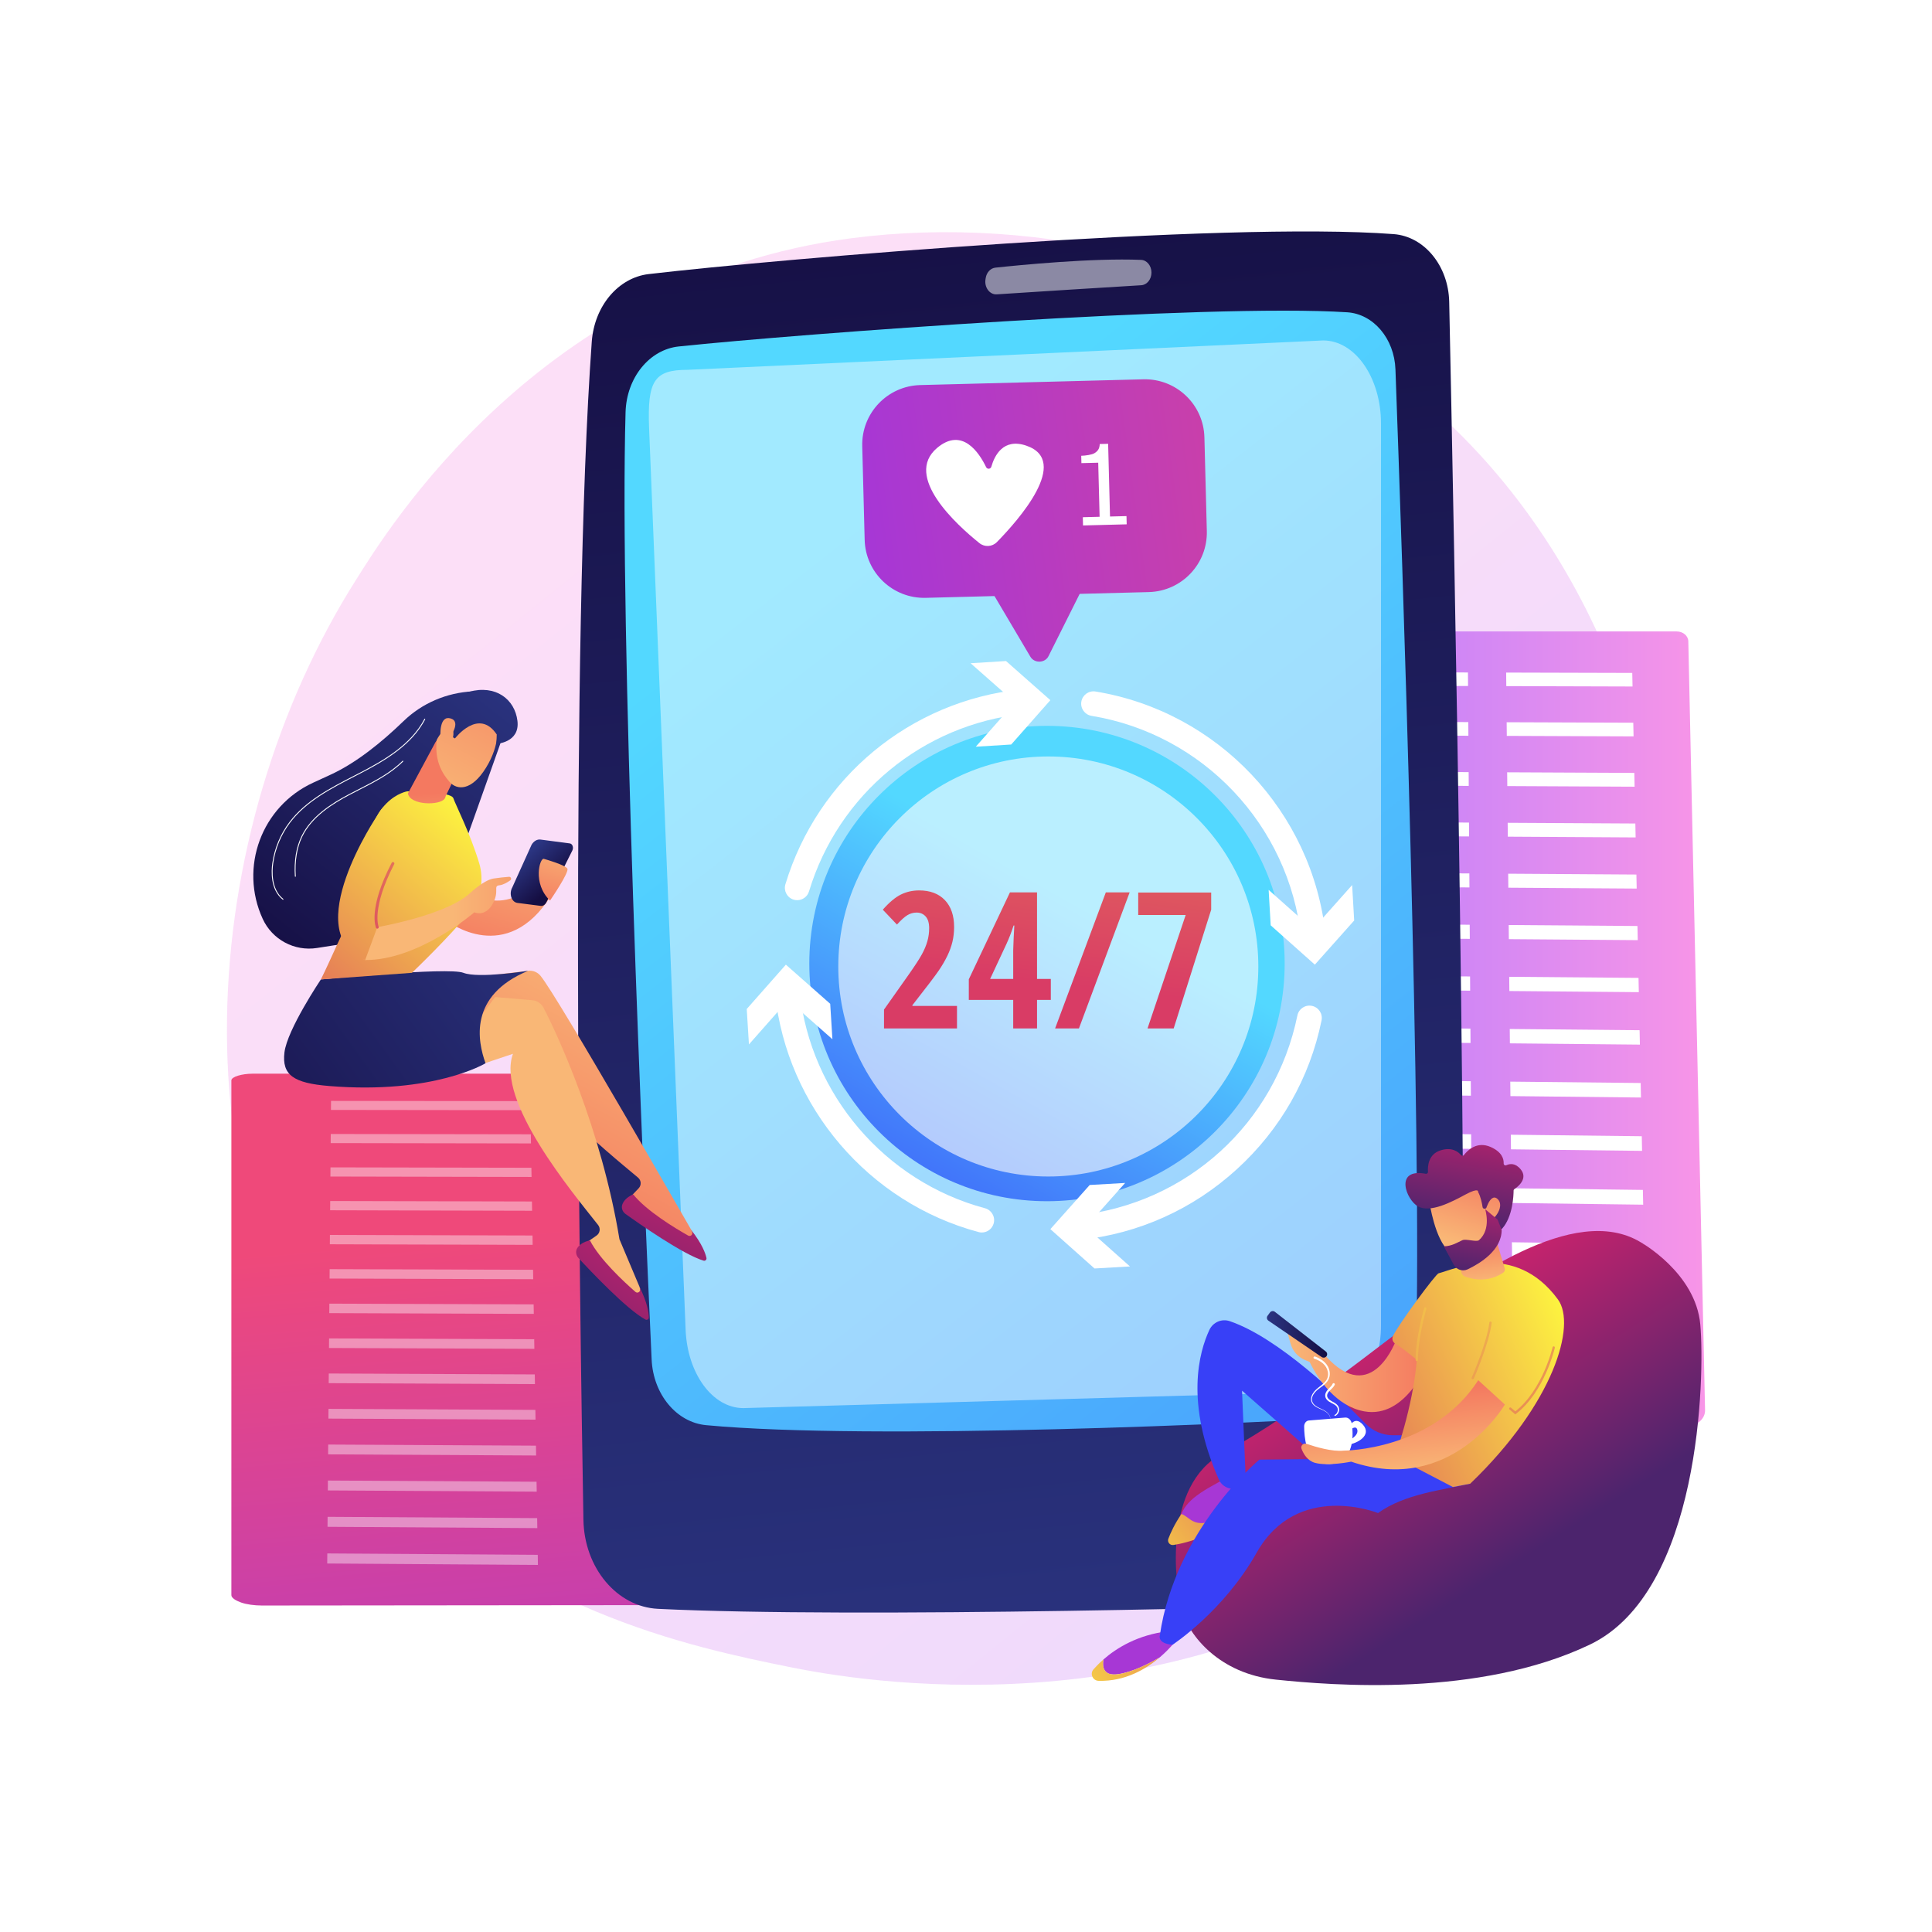 <?xml version="1.0" encoding="utf-8"?>
<!-- Generator: Adobe Illustrator 27.5.0, SVG Export Plug-In . SVG Version: 6.00 Build 0)  -->
<svg version="1.1" xmlns="http://www.w3.org/2000/svg" xmlns:xlink="http://www.w3.org/1999/xlink" x="0px" y="0px"
	 viewBox="0 0 3710 3710" style="enable-background:new 0 0 3710 3710;" xml:space="preserve">
<g id="Background">
	<g>
		<g>
			<rect style="fill:#FFFFFF;" width="3710" height="3710"/>
		</g>
	</g>
</g>
<g id="Illustration">
	<g>
		<linearGradient id="SVGID_1_" gradientUnits="userSpaceOnUse" x1="3573.267" y1="4058.604" x2="1091.178" y2="976.005">
			<stop  offset="0" style="stop-color:#B37CFF"/>
			<stop  offset="1" style="stop-color:#F895E7"/>
		</linearGradient>
		<path style="opacity:0.3;fill:url(#SVGID_1_);" d="M2890.429,2842.938c-57.013,60.02-110.957,98.727-153.578,129.308
			c-500.998,359.472-1093.812,254.688-1219.802,229.098c-186.047-37.787-545.673-110.829-805.675-416.587
			c-393.362-462.586-332.11-1191.377-26.992-1672.462c55.811-87.999,350.621-576.412,949.819-654.738
			c362.629-47.402,785.337,48.202,1091.451,304.665C3368.213,1300.561,3322.47,2388.099,2890.429,2842.938z"/>
		<g>
			
				<linearGradient id="SVGID_00000100377459712733501200000007058799778366888369_" gradientUnits="userSpaceOnUse" x1="2457.908" y1="1976.283" x2="3274.21" y2="1976.283">
				<stop  offset="0" style="stop-color:#B37CFF"/>
				<stop  offset="1" style="stop-color:#F895E7"/>
			</linearGradient>
			<path style="fill:url(#SVGID_00000100377459712733501200000007058799778366888369_);" d="M3242.042,1231.406
				c-0.227-10.442-10.134-18.845-22.277-18.845h-736.482c-12.305,0-25.376,8.662-25.376,19.246v1478.462
				c0,7.9,5.203,15.476,11.707,21.056c6.504,5.578,16.095,8.701,25.28,8.68l744.549-1.748c9.265-0.021,18.324-3.241,24.805-8.937
				c6.481-5.696,10.129-13.41,9.955-21.378L3242.042,1231.406z"/>
			<g>
				<polygon style="fill:#FFFFFF;" points="2819.09,1317.337 2578.17,1316.619 2578.26,1290.691 2818.91,1291.345 				"/>
				<polygon style="fill:#FFFFFF;" points="2819.75,1412.841 2577.839,1411.891 2577.93,1385.749 2819.569,1386.634 				"/>
				<polygon style="fill:#FFFFFF;" points="2820.417,1509.133 2577.507,1507.948 2577.598,1481.59 2820.233,1482.711 				"/>
				<polygon style="fill:#FFFFFF;" points="2821.088,1606.228 2577.171,1604.802 2577.263,1578.225 2820.904,1579.585 				"/>
				<polygon style="fill:#FFFFFF;" points="2821.765,1704.129 2576.833,1702.459 2576.926,1675.662 2821.58,1677.264 				"/>
				<polygon style="fill:#FFFFFF;" points="2823.136,1902.399 2576.147,1900.229 2576.241,1872.981 2822.948,1875.081 				"/>
				<polygon style="fill:#FFFFFF;" points="2825.237,2206.135 2575.098,2203.183 2575.195,2175.237 2825.043,2178.115 				"/>
				<polygon style="fill:#FFFFFF;" points="2822.448,1802.849 2576.491,1800.932 2576.585,1773.91 2822.261,1775.76 				"/>
				<polygon style="fill:#FFFFFF;" points="2823.831,2002.791 2575.8,2000.365 2575.896,1972.887 2823.641,1975.243 				"/>
				<polygon style="fill:#FFFFFF;" points="2824.531,2104.032 2575.45,2101.345 2575.546,2073.635 2824.339,2076.25 				"/>
				<polygon style="fill:#FFFFFF;" points="2825.949,2309.11 2574.741,2305.889 2574.84,2277.704 2825.753,2280.85 				"/>
				<polygon style="fill:#FFFFFF;" points="2826.668,2412.969 2574.383,2409.474 2574.481,2381.047 2826.47,2384.467 				"/>
				<polygon style="fill:#FFFFFF;" points="2827.392,2517.725 2574.021,2513.951 2574.12,2485.28 2827.193,2488.977 				"/>
				<polygon style="fill:#FFFFFF;" points="2828.123,2623.386 2573.656,2619.33 2573.756,2590.41 2827.922,2594.389 				"/>
				<polygon style="fill:#FFFFFF;" points="3134.955,1318.277 2892.523,1317.555 2892.261,1291.545 3134.42,1292.203 				"/>
				<polygon style="fill:#FFFFFF;" points="3136.921,1414.085 2893.487,1413.13 2893.222,1386.905 3136.382,1387.796 				"/>
				<polygon style="fill:#FFFFFF;" points="3138.904,1510.688 2894.458,1509.495 2894.191,1483.052 3138.36,1484.18 				"/>
				<polygon style="fill:#FFFFFF;" points="3140.903,1608.097 2895.437,1606.662 2895.168,1580 3140.354,1581.368 				"/>
				<polygon style="fill:#FFFFFF;" points="3142.919,1706.318 2896.425,1704.638 2896.154,1677.753 3142.366,1679.365 				"/>
				<polygon style="fill:#FFFFFF;" points="3147.003,1905.244 2898.425,1903.061 2898.149,1875.722 3146.44,1877.835 				"/>
				<polygon style="fill:#FFFFFF;" points="3153.258,2210.004 2901.489,2207.034 2901.206,2178.993 3152.681,2181.89 				"/>
				<polygon style="fill:#FFFFFF;" points="3144.953,1805.363 2897.42,1803.434 2897.147,1776.323 3144.395,1778.184 				"/>
				<polygon style="fill:#FFFFFF;" points="3149.07,2005.972 2899.438,2003.53 2899.16,1975.961 3148.503,1978.331 				"/>
				<polygon style="fill:#FFFFFF;" points="3151.155,2107.555 2900.459,2104.851 2900.178,2077.047 3150.583,2079.678 				"/>
				<polygon style="fill:#FFFFFF;" points="3155.379,2313.333 2902.528,2310.092 2902.243,2281.81 3154.796,2284.977 				"/>
				<polygon style="fill:#FFFFFF;" points="3157.518,2417.552 2903.576,2414.034 2903.288,2385.509 3156.931,2388.951 				"/>
				<polygon style="fill:#FFFFFF;" points="3159.676,2522.673 2904.632,2518.875 2904.342,2490.104 3159.083,2493.825 				"/>
				<polygon style="fill:#FFFFFF;" points="3161.852,2628.706 2905.698,2624.623 2905.405,2595.602 3161.254,2599.606 				"/>
			</g>
		</g>
		<g>
			
				<linearGradient id="SVGID_00000046341249423316980700000015013827756108885934_" gradientUnits="userSpaceOnUse" x1="1161.468" y1="3689.918" x2="1050.221" y2="2359.794">
				<stop  offset="0" style="stop-color:#A737D5"/>
				<stop  offset="1" style="stop-color:#EF497A"/>
			</linearGradient>
			<path style="fill:url(#SVGID_00000046341249423316980700000015013827756108885934_);" d="M1691.109,2074.411
				c-0.361-6.982-16.113-12.6-35.42-12.6H484.658c-19.565,0-40.348,5.791-40.348,12.868v988.5c0,5.282,8.273,10.348,18.614,14.078
				c10.342,3.73,25.592,5.818,40.196,5.803l1183.858-1.168c14.731-0.015,29.136-2.167,39.44-5.975
				c10.305-3.808,16.106-8.966,15.829-14.294L1691.109,2074.411z"/>
			<g style="opacity:0.41;">
				<polygon style="fill:#FFFFFF;" points="1018.602,2131.864 635.53,2131.385 635.673,2114.048 1018.316,2114.486 				"/>
				<polygon style="fill:#FFFFFF;" points="1019.652,2195.718 635.005,2195.083 635.15,2177.604 1019.364,2178.196 				"/>
				<polygon style="fill:#FFFFFF;" points="1020.711,2260.099 634.476,2259.306 634.621,2241.684 1020.42,2242.433 				"/>
				<polygon style="fill:#FFFFFF;" points="1021.778,2325.016 633.942,2324.063 634.089,2306.294 1021.486,2307.203 				"/>
				<polygon style="fill:#FFFFFF;" points="1022.855,2390.473 633.404,2389.357 633.552,2371.44 1022.56,2372.511 				"/>
				<polygon style="fill:#FFFFFF;" points="1025.035,2523.036 632.314,2521.586 632.465,2503.368 1024.735,2504.772 				"/>
				<polygon style="fill:#FFFFFF;" points="1028.375,2726.114 630.646,2724.141 630.8,2705.456 1028.068,2707.381 				"/>
				<polygon style="fill:#FFFFFF;" points="1023.941,2456.477 632.862,2455.196 633.011,2437.129 1023.643,2438.365 				"/>
				<polygon style="fill:#FFFFFF;" points="1026.139,2590.159 631.763,2588.537 631.915,2570.165 1025.837,2571.74 				"/>
				<polygon style="fill:#FFFFFF;" points="1027.253,2657.849 631.207,2656.052 631.359,2637.525 1026.947,2639.273 				"/>
				<polygon style="fill:#FFFFFF;" points="1029.508,2794.964 630.08,2792.81 630.235,2773.965 1029.197,2776.069 				"/>
				<polygon style="fill:#FFFFFF;" points="1030.65,2864.404 629.509,2862.067 629.666,2843.061 1030.336,2845.347 				"/>
				<polygon style="fill:#FFFFFF;" points="1031.802,2934.444 628.933,2931.921 629.091,2912.751 1031.486,2915.222 				"/>
				<polygon style="fill:#FFFFFF;" points="1032.964,3005.088 628.353,3002.376 628.512,2983.041 1032.645,2985.701 				"/>
				<polygon style="fill:#FFFFFF;" points="1520.837,2132.493 1135.363,2132.01 1134.945,2114.619 1519.986,2115.06 				"/>
				<polygon style="fill:#FFFFFF;" points="1523.963,2196.55 1136.894,2195.911 1136.474,2178.377 1523.106,2178.973 				"/>
				<polygon style="fill:#FFFFFF;" points="1527.117,2261.139 1138.439,2260.341 1138.015,2242.661 1526.251,2243.415 				"/>
				<polygon style="fill:#FFFFFF;" points="1530.295,2326.266 1139.996,2325.307 1139.568,2307.48 1529.423,2308.396 				"/>
				<polygon style="fill:#FFFFFF;" points="1533.501,2391.936 1141.566,2390.813 1141.136,2372.838 1532.621,2373.917 				"/>
				<polygon style="fill:#FFFFFF;" points="1539.994,2524.939 1144.747,2523.479 1144.308,2505.2 1539.099,2506.614 				"/>
				<polygon style="fill:#FFFFFF;" points="1549.939,2728.702 1149.618,2726.716 1149.169,2707.967 1549.021,2709.905 				"/>
				<polygon style="fill:#FFFFFF;" points="1536.734,2458.159 1143.15,2456.868 1142.716,2438.742 1535.847,2439.987 				"/>
				<polygon style="fill:#FFFFFF;" points="1543.281,2592.286 1146.357,2590.653 1145.915,2572.22 1542.379,2573.805 				"/>
				<polygon style="fill:#FFFFFF;" points="1546.596,2660.204 1147.98,2658.396 1147.535,2639.806 1545.686,2641.566 				"/>
				<polygon style="fill:#FFFFFF;" points="1553.312,2797.788 1151.271,2795.62 1150.817,2776.711 1552.386,2778.829 				"/>
				<polygon style="fill:#FFFFFF;" points="1556.713,2867.468 1152.937,2865.116 1152.478,2846.044 1555.779,2848.345 				"/>
				<polygon style="fill:#FFFFFF;" points="1560.144,2937.752 1154.616,2935.213 1154.155,2915.976 1559.202,2918.464 				"/>
				<polygon style="fill:#FFFFFF;" points="1563.604,3008.646 1156.312,3005.915 1155.846,2986.512 1562.654,2989.189 				"/>
			</g>
		</g>
		<g>
			
				<linearGradient id="SVGID_00000112596463845168585640000013996344935602602138_" gradientUnits="userSpaceOnUse" x1="2117.26" y1="3369.775" x2="1795.884" y2="227.432">
				<stop  offset="0" style="stop-color:#2B3582"/>
				<stop  offset="1" style="stop-color:#150E42"/>
			</linearGradient>
			<path style="fill:url(#SVGID_00000112596463845168585640000013996344935602602138_);" d="M2782.892,579.64
				c8.955,422.557,37.995,1880.112,24.131,2396.625c-1.469,54.72-38.966,98.639-85.74,100.431
				c-231.338,8.855-1079.416,31.303-1457.808,12.731c-78.815-3.868-141.49-78.551-143.125-170.813
				c-7.863-443.528-25.211-1691,16.022-2262.468c4.942-68.47,50.88-122.995,109.325-129.836
				c251.939-29.484,1103.663-101.556,1430.573-76.739C2735.228,454.048,2781.428,510.545,2782.892,579.64z"/>
			
				<linearGradient id="SVGID_00000121978904699007494560000012371615011285400204_" gradientUnits="userSpaceOnUse" x1="-5182.118" y1="1094.423" x2="-8685.04" y2="5575.524" gradientTransform="matrix(-1 0 0 1 -3660.805 0)">
				<stop  offset="0" style="stop-color:#53D8FF"/>
				<stop  offset="1" style="stop-color:#3840F7"/>
			</linearGradient>
			<path style="fill:url(#SVGID_00000121978904699007494560000012371615011285400204_);" d="M2679.668,709.283
				c12.452,341.066,51.729,1475.711,39.263,1895.279c-1.821,61.327-43.138,110.912-95.501,114.497
				c-215.597,14.76-951.16,47.305-1267.387,17.682c-56.942-5.335-101.625-59.208-104.699-125.94
				c-16.023-347.957-62.036-1404.471-50.087-1819.337c1.908-66.183,45.729-120.232,102.109-126.154
				c233.241-24.499,1014.861-82.789,1283.581-65.639C2637.391,602.892,2677.513,650.237,2679.668,709.283z"/>
			<path style="opacity:0.5;fill:#FFFFFF;" d="M2211.159,523.407L2211.159,523.407c0,12.967-8.636,23.66-19.705,24.337
				c-54.641,3.348-208.565,12.819-277.357,17.488c-13.563,0.921-24.209-13.341-21.637-28.948l0.44-2.663
				c1.756-10.649,9.305-18.664,18.536-19.654c46.5-4.985,186.809-18.806,279.773-14.924
				C2202.376,499.511,2211.159,510.336,2211.159,523.407z"/>
			<path style="opacity:0.46;fill:#FFFFFF;" d="M2546.958,2672.349l-1119.582,31.61c-58.776,0-107.355-65.887-110.773-150.238
				l-70.149-1731.158c-3.711-91.59,9.947-112.401,73.766-112.401l1220.732-56.39c61.282,0,110.961,71.418,110.961,159.515v1731.158
				C2651.913,2632.541,2608.24,2672.349,2546.958,2672.349z"/>
		</g>
		<g>
			<g>
				
					<linearGradient id="SVGID_00000123403894853515521510000005665566219433369517_" gradientUnits="userSpaceOnUse" x1="1585.721" y1="1032.574" x2="2997.869" y2="872.708" gradientTransform="matrix(1 -0.026 0.026 1 52.006 -8.159)">
					<stop  offset="0" style="stop-color:#A737D5"/>
					<stop  offset="1" style="stop-color:#EF497A"/>
				</linearGradient>
				<path style="fill:url(#SVGID_00000123403894853515521510000005665566219433369517_);" d="M2312.808,839.753
					c-1.632-63.146-54.144-113.013-117.29-111.381l-428.383,11.07c-63.146,1.632-113.013,54.144-111.381,117.29l4.649,179.917
					c1.632,63.146,54.144,113.013,117.29,111.381l428.383-11.07c63.145-1.632,113.012-54.144,111.381-117.29L2312.808,839.753z"/>
				
					<linearGradient id="SVGID_00000084489373551313075070000008274234578706262171_" gradientUnits="userSpaceOnUse" x1="1612.548" y1="1272.861" x2="3024.897" y2="1112.973" gradientTransform="matrix(1 -0.026 0.026 1 52.006 -8.159)">
					<stop  offset="0" style="stop-color:#A737D5"/>
					<stop  offset="1" style="stop-color:#EF497A"/>
				</linearGradient>
				<path style="fill:url(#SVGID_00000084489373551313075070000008274234578706262171_);" d="M1887.181,1106.524l91.471,154.616
					c3.681,6.249,10.478,9.619,17.724,9.367c7.247-0.257,13.791-3.907,17.025-10.399l79.508-158.9L1887.181,1106.524z"/>
			</g>
			<g>
				<path style="fill:#FFFFFF;" d="M2163.592,1006.86l-83.86,2.167l-0.409-15.815l32.254-0.833l-2.683-103.836l-32.254,0.833
					l-0.366-14.15c4.37-0.113,9.042-0.598,14.018-1.455c4.975-0.857,8.728-2.013,11.259-3.466c3.146-1.817,5.603-4.084,7.373-6.802
					c1.769-2.718,2.734-6.334,2.895-10.85l16.126-0.417l3.608,139.627l31.63-0.817L2163.592,1006.86z"/>
			</g>
			<path style="fill:#FFFFFF;" d="M1893.631,897.012c2.16,4.481,8.672,3.985,10.035-0.799c6.187-21.724,23.061-55.387,66.996-40.478
				c85.985,29.179-15.22,143.319-56.337,185.228c-9.016,9.189-23.475,10.054-33.52,2.001
				c-43.287-34.699-146.391-127.923-81.308-182.806C1847.767,819.453,1880.369,869.507,1893.631,897.012z"/>
		</g>
		<g>
			<g>
				
					<linearGradient id="SVGID_00000128466729848172932770000007289288277723733890_" gradientUnits="userSpaceOnUse" x1="2078.371" y1="1730.145" x2="1629.412" y2="2525.117">
					<stop  offset="0" style="stop-color:#53D8FF"/>
					<stop  offset="1" style="stop-color:#3840F7"/>
				</linearGradient>
				
					<circle style="fill:url(#SVGID_00000128466729848172932770000007289288277723733890_);" cx="2010.537" cy="1850.259" r="456.413"/>
				<circle style="opacity:0.6;fill:#FFFFFF;" cx="2013.054" cy="1855.939" r="403.305"/>
				<g>
					
						<linearGradient id="SVGID_00000003081843518722866860000006524767045174812824_" gradientUnits="userSpaceOnUse" x1="1940.938" y1="437.56" x2="1767.057" y2="1856.058">
						<stop  offset="0" style="stop-color:#FDF53F"/>
						<stop  offset="1" style="stop-color:#D93C65"/>
					</linearGradient>
					<path style="fill:url(#SVGID_00000003081843518722866860000006524767045174812824_);" d="M1837.693,1974.929h-140.134v-36.285
						l46.473-65.777c12.749-18.111,21.507-31.548,26.275-40.306c4.764-8.758,8.28-17.159,10.546-25.203
						c2.261-8.043,3.396-16.355,3.396-24.935c0-10.01-2.234-17.517-6.703-22.521c-4.469-5.005-10.278-7.507-17.427-7.507
						c-6.318,0-12.217,1.671-17.696,5.005c-5.483,3.338-12.155,9.357-20.019,18.053l-27.169-28.599
						c12.512-14.179,24.13-23.889,34.855-29.135c10.724-5.242,22.343-7.865,34.855-7.865c21.092,0,37.563,6.198,49.422,18.589
						c11.855,12.396,17.785,29.613,17.785,51.656c0,10.01-1.073,19.483-3.217,28.42c-2.145,8.937-5.394,17.906-9.741,26.901
						c-4.352,9-9.804,18.352-16.355,28.063c-6.555,9.715-23.478,31.968-50.763,66.76v1.43h85.618V1974.929z"/>
					
						<linearGradient id="SVGID_00000082364671547295051040000015914211409261398684_" gradientUnits="userSpaceOnUse" x1="2115.806" y1="458.998" x2="1941.925" y2="1877.496">
						<stop  offset="0" style="stop-color:#FDF53F"/>
						<stop  offset="1" style="stop-color:#D93C65"/>
					</linearGradient>
					<path style="fill:url(#SVGID_00000082364671547295051040000015914211409261398684_);" d="M2017.865,1920.055h-26.454v54.874
						h-45.758v-54.874h-85.26v-39.502l79.004-166.945h52.014v166.23h26.454V1920.055z M1945.653,1879.838v-55.053l0.894-24.309
						l1.251-23.236h-1.43c-4.174,12.99-8.7,24.729-13.584,35.212l-31.459,67.386H1945.653z"/>
					
						<linearGradient id="SVGID_00000008839657993662256310000016904788218566525841_" gradientUnits="userSpaceOnUse" x1="2265.236" y1="477.315" x2="2091.355" y2="1895.813">
						<stop  offset="0" style="stop-color:#FDF53F"/>
						<stop  offset="1" style="stop-color:#D93C65"/>
					</linearGradient>
					<path style="fill:url(#SVGID_00000008839657993662256310000016904788218566525841_);" d="M2169.26,1713.608l-97.415,261.321
						h-45.758l97.414-261.321H2169.26z"/>
					
						<linearGradient id="SVGID_00000139289531040148384420000009292318955615798975_" gradientUnits="userSpaceOnUse" x1="2407.243" y1="494.721" x2="2233.362" y2="1913.218">
						<stop  offset="0" style="stop-color:#FDF53F"/>
						<stop  offset="1" style="stop-color:#D93C65"/>
					</linearGradient>
					<path style="fill:url(#SVGID_00000139289531040148384420000009292318955615798975_);" d="M2203.578,1974.929l73.284-217.887
						h-91.159v-43.077h140.134v32.889l-72.033,228.075H2203.578z"/>
				</g>
			</g>
			<g>
				<g>
					<path style="fill:#FFFFFF;" d="M1530.868,1728.605c-2.275,0-4.587-0.329-6.877-1.023c-12.518-3.794-19.59-17.016-15.797-29.536
						c62.065-204.824,239.577-351.717,452.233-374.224c13.003-1.387,24.668,8.054,26.045,21.06
						c1.375,13.009-8.051,24.668-21.06,26.045c-193.68,20.498-355.354,154.291-411.885,340.858
						C1550.427,1722.013,1541.032,1728.605,1530.868,1728.605z"/>
					<g>
						<polygon style="fill:#FFFFFF;" points="1873.785,1433.905 1948.988,1348.765 1863.803,1273.61 1931.857,1269.373 
							2016.994,1344.53 1941.838,1429.668 						"/>
					</g>
				</g>
				<g>
					<path style="fill:#FFFFFF;" d="M1885.333,2366.753c-2.028,0-4.089-0.262-6.139-0.809
						c-210.79-56.429-367.836-240.068-390.793-456.961c-1.377-13.008,8.052-24.668,21.06-26.045
						c13.014-1.38,24.668,8.054,26.045,21.06c20.909,197.54,163.947,364.793,355.935,416.187
						c12.636,3.385,20.137,16.368,16.755,29.004C1905.363,2359.771,1895.79,2366.753,1885.333,2366.753z"/>
					<g>
						<polygon style="fill:#FFFFFF;" points="1598.482,1995.627 1513.342,1920.422 1438.187,2005.605 1433.951,1937.551 
							1509.109,1852.415 1594.246,1927.573 						"/>
					</g>
				</g>
				<g>
					<path style="fill:#FFFFFF;" d="M2071.039,2381.142c-11.963,0-22.237-9.033-23.525-21.194
						c-1.377-13.009,8.051-24.668,21.06-26.045c210.453-22.273,380.356-176.542,422.784-383.88
						c2.621-12.813,15.136-21.091,27.952-18.454c12.813,2.621,21.075,15.136,18.454,27.952
						c-22.602,110.449-78.815,209.224-162.561,285.647c-84.271,76.9-188.578,123.872-301.644,135.84
						C2072.714,2381.098,2071.871,2381.142,2071.039,2381.142z"/>
					<g>
						<polygon style="fill:#FFFFFF;" points="2160.621,2271.594 2085.02,2356.383 2169.853,2431.934 2101.78,2435.854 
							2016.994,2360.3 2092.548,2275.514 						"/>
					</g>
				</g>
				<g>
					<path style="fill:#FFFFFF;" d="M2522.006,1822.029c-11.962,0-22.237-9.033-23.524-21.194
						c-22.838-215.811-188.34-391.073-402.465-426.21c-12.908-2.118-21.656-14.299-19.536-27.205
						c2.118-12.906,14.324-21.661,27.205-19.536c235.108,38.576,416.825,231.012,441.902,467.965
						c1.375,13.009-8.054,24.668-21.06,26.046C2523.682,1821.985,2522.839,1822.029,2522.006,1822.029z"/>
					<g>
						<polygon style="fill:#FFFFFF;" points="2436.161,1708.797 2520.956,1784.39 2596.5,1699.551 2600.426,1767.623 
							2524.879,1852.415 2440.087,1776.87 						"/>
					</g>
				</g>
			</g>
		</g>
		<g>
			
				<linearGradient id="SVGID_00000031173910388961210040000000415274579119788734_" gradientUnits="userSpaceOnUse" x1="435.137" y1="2563.441" x2="153.804" y2="3010.689" gradientTransform="matrix(-1 0 0 1 3049.408 0)">
				<stop  offset="0" style="stop-color:#CB236D"/>
				<stop  offset="1" style="stop-color:#4C246D"/>
			</linearGradient>
			<path style="fill:url(#SVGID_00000031173910388961210040000000415274579119788734_);" d="M3150.067,2385.166
				c0,0,106.214,58.838,115.001,158.417c8.787,99.58,0.731,512.894-212.252,614.622c-212.984,101.728-494.904,78.283-602.815,67.162
				c-107.913-11.121-167.746-84.46-181.111-134.956c-13.366-50.496-34.955-238.599,78.567-299.275
				c113.522-60.676,232.754-153.634,351.894-244.15C2818.492,2456.471,3022.672,2308.714,3150.067,2385.166z"/>
			
				<linearGradient id="SVGID_00000145033446533918775570000001794274990558199173_" gradientUnits="userSpaceOnUse" x1="-2660.598" y1="7764.936" x2="-3451.697" y2="8903.098" gradientTransform="matrix(-1 0 0 1 3049.408 0)">
				<stop  offset="0" style="stop-color:#A737D5"/>
				<stop  offset="1" style="stop-color:#EF497A"/>
			</linearGradient>
			<path style="fill:url(#SVGID_00000145033446533918775570000001794274990558199173_);" d="M2380.933,2825.465
				c0,0,28.666,1.517,32.182,60.493c0,0-66.473,59.589-156.264,73.772c-6.74,1.065,9.424-46.016,11.854-52.393
				C2280.267,2876.992,2316.682,2857.449,2380.933,2825.465z"/>
			
				<linearGradient id="SVGID_00000161608795785877243380000002706788051052198591_" gradientUnits="userSpaceOnUse" x1="-886.086" y1="6805.634" x2="-641.102" y2="6111.512" gradientTransform="matrix(-1 0 0 1 3049.408 0)">
				<stop  offset="0" style="stop-color:#53D8FF"/>
				<stop  offset="1" style="stop-color:#3840F7"/>
			</linearGradient>
			<path style="fill:url(#SVGID_00000161608795785877243380000002706788051052198591_);" d="M2703.777,2756.119h-28.78
				c-19.919,0-38.96-8.039-52.822-22.343c-47.653-49.17-166.75-164.917-260.89-196.814c-15.314-5.189-32.041,2.177-38.903,16.819
				c-19.651,41.93-47.223,139.512,18.069,287.203c7.235,16.364,27.759,23.318,42.636,13.379c4.231-2.827,7.289-6.558,9.173-11.194
				l-7.18-172.627c0,0,158.377,138.518,185.906,165.25C2598.516,2862.525,2738.446,2846.231,2703.777,2756.119z"/>
			
				<linearGradient id="SVGID_00000121989520663627772770000007146123731345087125_" gradientUnits="userSpaceOnUse" x1="-2439.22" y1="7918.799" x2="-3230.315" y2="9056.956" gradientTransform="matrix(-1 0 0 1 3049.408 0)">
				<stop  offset="0" style="stop-color:#A737D5"/>
				<stop  offset="1" style="stop-color:#EF497A"/>
			</linearGradient>
			<path style="fill:url(#SVGID_00000121989520663627772770000007146123731345087125_);" d="M2118.934,3186.644
				c25.35-22.213,65.741-47.139,124.05-54.286l19.72,12.062c0,0-12.575,18.548-35.547,38.14
				c-21.113,12.262-53.714,28.871-80.741,32.471C2120.14,3218.53,2116.264,3202.652,2118.934,3186.644z"/>
			
				<linearGradient id="SVGID_00000178186384182330371710000016322155447153381008_" gradientUnits="userSpaceOnUse" x1="929.232" y1="3077.229" x2="515.646" y2="2739.388" gradientTransform="matrix(-1 0 0 1 3049.408 0)">
				<stop  offset="0" style="stop-color:#FDF53F"/>
				<stop  offset="0.664" style="stop-color:#E57A58"/>
				<stop  offset="1" style="stop-color:#D93C65"/>
			</linearGradient>
			<path style="fill:url(#SVGID_00000178186384182330371710000016322155447153381008_);" d="M2268.704,2907.337
				c15.617,5.054,22.486,27.18,62.114,12.549c38.34-14.155,66.841-32.41,81.504-42.938c0.327,2.853,0.603,5.832,0.792,9.011
				c0,0-70.089,66.665-159.881,80.848c-6.74,1.065-12.083-5.664-9.653-12.042
				C2247.941,2943.322,2255.803,2925.967,2268.704,2907.337z"/>
			
				<linearGradient id="SVGID_00000007407393323210491180000013989606496027411368_" gradientUnits="userSpaceOnUse" x1="1041.421" y1="3319.464" x2="627.837" y2="2981.624" gradientTransform="matrix(-1 0 0 1 3049.408 0)">
				<stop  offset="0" style="stop-color:#FDF53F"/>
				<stop  offset="0.664" style="stop-color:#E57A58"/>
				<stop  offset="1" style="stop-color:#D93C65"/>
			</linearGradient>
			<path style="fill:url(#SVGID_00000007407393323210491180000013989606496027411368_);" d="M2099.836,3205.612
				c4.997-5.68,11.377-12.203,19.097-18.968c-2.669,16.009,1.206,31.886,27.482,28.387c27.028-3.6,59.629-20.209,80.741-32.471
				c-26.461,22.568-66.722,46.521-117.539,45.115C2098.331,3227.361,2092.378,3214.089,2099.836,3205.612z"/>
			
				<linearGradient id="SVGID_00000027574728017024916560000011054359107847637947_" gradientUnits="userSpaceOnUse" x1="2471.061" y1="2633.085" x2="2741.905" y2="2633.085">
				<stop  offset="0" style="stop-color:#F9B776"/>
				<stop  offset="1" style="stop-color:#F47960"/>
			</linearGradient>
			<path style="fill:url(#SVGID_00000027574728017024916560000011054359107847637947_);" d="M2681.89,2570.855
				c0,0-46.527,134.001-137.201,32.011l-8.633-3.832l0,0l-64.995-44.427l7.242,25.725c4.005,14.226,14.327,25.819,27.993,31.443
				l8.562,3.523c16.292,33.865,51.207,85.185,104.971,94.917c80.69,14.609,122.076-94.411,122.076-94.411L2681.89,2570.855z"/>
			
				<linearGradient id="SVGID_00000057856319701002301010000012141369315960519087_" gradientUnits="userSpaceOnUse" x1="-827.183" y1="6826.453" x2="-582.199" y2="6132.33" gradientTransform="matrix(-1 0 0 1 3049.408 0)">
				<stop  offset="0" style="stop-color:#53D8FF"/>
				<stop  offset="1" style="stop-color:#3840F7"/>
			</linearGradient>
			<path style="fill:url(#SVGID_00000057856319701002301010000012141369315960519087_);" d="M2701.564,2799.889l-283.285,3.067
				c0,0-161.777,133.847-191.121,337.942c0,0-4.87,15.011,24.372,17.578c0,0,97.809-63.881,161.585-176.823
				c78.198-138.484,233.12-76.146,233.12-76.146c50.904-36.699,122.831-44.173,177.02-56.399L2701.564,2799.889z"/>
			
				<linearGradient id="SVGID_00000132062300583448283950000009457355038613360567_" gradientUnits="userSpaceOnUse" x1="3024.303" y1="2546.815" x2="2407.992" y2="2813.883">
				<stop  offset="0" style="stop-color:#FDF53F"/>
				<stop  offset="0.664" style="stop-color:#E57A58"/>
				<stop  offset="1" style="stop-color:#D93C65"/>
			</linearGradient>
			<path style="fill:url(#SVGID_00000132062300583448283950000009457355038613360567_);" d="M2678.532,2797.391
				c0,0,34.679-94.269,42.132-185.866c0,0-25.37-21.804-41.228-31.211c-5.136-3.047-7.075-9.491-4.479-14.868
				c11.659-24.151,82.166-118.987,87.446-120.304c28.708-7.165,146.439-63.143,229.356,50.276
				c35.586,48.676-7.061,198.516-168.505,353.69l-33.306,6.37L2678.532,2797.391z"/>
			
				<linearGradient id="SVGID_00000093149854981839419960000004789930106616094873_" gradientUnits="userSpaceOnUse" x1="198.924" y1="2462.736" x2="208.75" y2="2374.305" gradientTransform="matrix(-1 0 0 1 3049.408 0)">
				<stop  offset="0" style="stop-color:#F9B776"/>
				<stop  offset="1" style="stop-color:#F47960"/>
			</linearGradient>
			<path style="fill:url(#SVGID_00000093149854981839419960000004789930106616094873_);" d="M2868.369,2365.125l21.082,70.313
				c0.966,3.222-0.227,6.71-3.002,8.611c-10.15,6.951-36.678,20.776-73.069,7.341c-4.162-1.537-7.013-5.424-7.375-9.845
				l-4.997-61.254L2868.369,2365.125z"/>
			<g>
				
					<linearGradient id="SVGID_00000016757822656463929640000017049026011620097948_" gradientUnits="userSpaceOnUse" x1="251.331" y1="2385.598" x2="208.023" y2="2242.757" gradientTransform="matrix(-1 0 0 1 3049.408 0)">
					<stop  offset="0" style="stop-color:#F9B776"/>
					<stop  offset="1" style="stop-color:#F47960"/>
				</linearGradient>
				<path style="fill:url(#SVGID_00000016757822656463929640000017049026011620097948_);" d="M2744.924,2308.182
					c0,0,10.365,72.887,38.364,95.301c27.999,22.415,82.549,5.537,100.974-49.41l-36.711-93.95L2744.924,2308.182z"/>
				
					<linearGradient id="SVGID_00000030482111977545974150000015182081386547113903_" gradientUnits="userSpaceOnUse" x1="212.249" y1="2123.319" x2="252.515" y2="2352.979" gradientTransform="matrix(-1 0 0 1 3049.408 0)">
					<stop  offset="0" style="stop-color:#CB236D"/>
					<stop  offset="1" style="stop-color:#4C246D"/>
				</linearGradient>
				<path style="fill:url(#SVGID_00000030482111977545974150000015182081386547113903_);" d="M2851.686,2320.918
					c-2.13,0.687-4.359-0.678-4.692-2.891c-1.011-6.728-3.534-20.044-8.642-29.113c0,0,2.671-9.563-24.167,4.883
					c-26.839,14.445-67.15,35.666-90.884,23.03c-23.139-12.32-46.578-74.322,14.575-62.835c2.327,0.437,4.467-1.417,4.292-3.777
					c-0.751-10.19,0.26-33.635,24.001-41.16c22.216-7.042,34.379,2.987,39.391,9.041c1.474,1.781,4.211,1.745,5.617-0.09
					c6.655-8.689,24.728-27.182,51.336-15.457c21.915,9.658,25.323,23.156,24.962,31.568c-0.118,2.725,2.648,4.572,5.126,3.431
					c6.712-3.091,17.507-4.697,27.849,8.26c14.297,17.913-6.134,33.447-12.263,37.52c-1.003,0.667-1.628,1.773-1.635,2.979
					c-0.058,9.315-1.509,49.952-21.875,72.873c-1.764,1.985-5.023,1.403-6.051-1.045l-15.682-37.363
					c-0.728-1.735-2.663-2.625-4.454-2.048L2851.686,2320.918z"/>
				
					<linearGradient id="SVGID_00000078035715464073460950000006932449978582312626_" gradientUnits="userSpaceOnUse" x1="206.473" y1="2399.2" x2="163.164" y2="2256.357" gradientTransform="matrix(-1 0 0 1 3049.408 0)">
					<stop  offset="0" style="stop-color:#F9B776"/>
					<stop  offset="1" style="stop-color:#F47960"/>
				</linearGradient>
				<path style="fill:url(#SVGID_00000078035715464073460950000006932449978582312626_);" d="M2851.354,2328.504
					c0,0,9.576-39.003,24.122-26.34c14.546,12.663-3.792,40.535-20.456,45.848L2851.354,2328.504z"/>
				
					<linearGradient id="SVGID_00000041983296567960329830000006931912598794476985_" gradientUnits="userSpaceOnUse" x1="2848.709" y1="2262.498" x2="2816.379" y2="2446.894">
					<stop  offset="0" style="stop-color:#CB236D"/>
					<stop  offset="1" style="stop-color:#4C246D"/>
				</linearGradient>
				<path style="fill:url(#SVGID_00000041983296567960329830000006931912598794476985_);" d="M2851.922,2321.992
					c0,0,12.581,38.306-11.899,59.497c-4.673,4.045-24.948-3.068-31.732,0c-10.302,4.659-19.392,11.123-35.698,11.9l18.937,35.168
					c5.195,9.646,17.023,13.571,26.912,8.856c24.499-11.681,65.212-36.933,65.212-75.756l-7.933-19.832L2851.922,2321.992z"/>
			</g>
			
				<linearGradient id="SVGID_00000029725012538408280040000010457426143294362026_" gradientUnits="userSpaceOnUse" x1="2557.5" y1="2260.859" x2="3064.507" y2="3152.374">
				<stop  offset="0" style="stop-color:#FDF53F"/>
				<stop  offset="0.664" style="stop-color:#E57A58"/>
				<stop  offset="1" style="stop-color:#D93C65"/>
			</linearGradient>
			<path style="fill:url(#SVGID_00000029725012538408280040000010457426143294362026_);" d="M2720.664,2613.755
				c-1.228,0-2.225-0.993-2.228-2.22c-0.144-42.596,16.238-98.917,16.403-99.479c0.344-1.179,1.593-1.859,2.764-1.51
				c1.179,0.344,1.858,1.584,1.51,2.764c-0.161,0.557-16.36,56.27-16.221,98.208c0.005,1.231-0.992,2.233-2.219,2.237
				C2720.668,2613.755,2720.668,2613.755,2720.664,2613.755z"/>
			
				<linearGradient id="SVGID_00000122706925343298289970000001970835299240189067_" gradientUnits="userSpaceOnUse" x1="2632.134" y1="2218.414" x2="3139.143" y2="3109.933">
				<stop  offset="0" style="stop-color:#FDF53F"/>
				<stop  offset="0.664" style="stop-color:#E57A58"/>
				<stop  offset="1" style="stop-color:#D93C65"/>
			</linearGradient>
			<path style="fill:url(#SVGID_00000122706925343298289970000001970835299240189067_);" d="M2828.159,2648.368
				c-0.305,0-0.609-0.06-0.905-0.191c-1.123-0.5-1.632-1.815-1.131-2.942c0.287-0.648,28.802-65.24,33.877-105.572
				c0.157-1.223,1.271-2.088,2.489-1.932c1.219,0.153,2.085,1.267,1.933,2.49c-5.157,40.985-33.934,106.173-34.226,106.825
				C2829.826,2647.876,2829.013,2648.368,2828.159,2648.368z"/>
			
				<linearGradient id="SVGID_00000025401962253901655730000002124856782237169550_" gradientUnits="userSpaceOnUse" x1="2682.309" y1="2189.881" x2="3189.316" y2="3081.396">
				<stop  offset="0" style="stop-color:#FDF53F"/>
				<stop  offset="0.664" style="stop-color:#E57A58"/>
				<stop  offset="1" style="stop-color:#D93C65"/>
			</linearGradient>
			<path style="fill:url(#SVGID_00000025401962253901655730000002124856782237169550_);" d="M2909.742,2715.984l-11.015-9.361
				c-0.936-0.797-1.05-2.203-0.253-3.143c0.797-0.931,2.202-1.049,3.142-0.252l8.256,7.021
				c52.701-41.686,71.315-122.302,71.499-123.121c0.274-1.197,1.458-1.941,2.663-1.689c1.202,0.27,1.955,1.462,1.689,2.664
				c-0.192,0.839-19.468,84.442-74.554,126.784L2909.742,2715.984z"/>
			
				<linearGradient id="SVGID_00000053509616120808510420000002578632961429071798_" gradientUnits="userSpaceOnUse" x1="2432.808" y1="2562.411" x2="2548.502" y2="2562.411">
				<stop  offset="0" style="stop-color:#2B3582"/>
				<stop  offset="1" style="stop-color:#150E42"/>
			</linearGradient>
			<path style="fill:url(#SVGID_00000053509616120808510420000002578632961429071798_);" d="M2438.648,2520.395l-4.56,6.245
				c-2.214,3.033-1.481,7.297,1.621,9.415l102.388,69.945c2.711,1.851,6.368,1.449,8.611-0.949l0,0
				c2.671-2.855,2.315-7.39-0.771-9.792l-97.829-76.189C2445.145,2516.761,2440.861,2517.362,2438.648,2520.395z"/>
			<path style="fill:#FFFFFF;" d="M2513.324,2727.752c-5.045,0.404-8.996,5.403-8.96,11.444
				c0.119,19.941,3.619,61.368,30.033,69.389c32.991,10.019,70.457-5.89,61.611-73.89c-0.983-7.551-6.529-13.048-12.912-12.536
				L2513.324,2727.752z"/>
			
				<linearGradient id="SVGID_00000013893412471336260750000013600551565564304560_" gradientUnits="userSpaceOnUse" x1="2704.506" y1="2830.424" x2="2687.536" y2="2677.694">
				<stop  offset="0" style="stop-color:#F9B776"/>
				<stop  offset="1" style="stop-color:#F47960"/>
			</linearGradient>
			<path style="fill:url(#SVGID_00000013893412471336260750000013600551565564304560_);" d="M2580.166,2785.634
				c0,0,171.399,0,258.469-135.268l51.147,46.766c0,0-102.38,175.406-295.132,109.671c0,0-44.51,9.188-69.597,2.228
				c-14.083-3.907-21.729-16.504-25.728-26.803c-2.299-5.92,3.471-11.776,9.476-9.709
				C2526.556,2778.631,2558.087,2787.918,2580.166,2785.634z"/>
			<path style="fill:#FFFFFF;" d="M2589.08,2743.667c0,0,10.399-28.048,28.225-7.71c17.827,20.338-11.141,35.936-28.225,38.164
				v-7.396c0,0,19.951-8.945,17.403-20.829c-2.548-11.885-17.403,2.971-17.403,2.971V2743.667z"/>
			<path style="fill:#FFFFFF;" d="M2525.236,2604.944c6.537,2.258,12.819,5.62,17.958,10.457c5.15,4.776,8.916,11.28,10.003,18.3
				c1.252,6.964-0.607,14.637-5.183,20.035c-4.442,5.484-10.257,9.143-15.502,13.146c-5.227,3.894-9.977,8.745-12.25,14.786
				c-1.09,2.996-1.369,6.272-0.442,9.313c0.902,3.043,2.92,5.686,5.45,7.728c5.073,4.21,11.566,6.252,17.452,9.532
				c2.908,1.685,5.705,3.658,7.936,6.213c2.269,2.498,3.753,5.786,3.787,9.176c0,0.062-0.049,0.113-0.112,0.114
				c-0.061,0-0.112-0.05-0.114-0.111c-0.126-3.327-1.649-6.469-3.926-8.852c-2.242-2.433-5.034-4.298-7.937-5.879
				c-5.833-3.069-12.456-4.938-17.89-9.192c-2.711-2.069-5.027-4.894-6.122-8.262c-1.128-3.366-0.905-7.072,0.206-10.373
				c2.303-6.642,7.234-11.862,12.523-16.038c5.24-4.199,10.802-7.978,14.679-13.067c3.97-4.997,5.328-11.503,4.096-17.686
				c-1.146-6.209-4.57-11.808-9.315-15.991c-4.728-4.226-10.571-7.182-16.693-9.114c-1.174-0.369-1.826-1.62-1.458-2.794
				c0.369-1.174,1.621-1.827,2.794-1.458C2525.192,2604.929,2525.22,2604.938,2525.236,2604.944z"/>
			<path style="fill:#FFFFFF;" d="M2563.005,2659.268c-3.364,6.901-9.732,10.059-12.723,15.104c-1.576,2.463-2.359,5.224-1.568,7.77
				c0.726,2.563,2.854,4.791,5.323,6.567c4.796,3.566,12.052,5.449,15.93,11.896c3.684,6.547,0.709,15.35-5.947,18.387
				c-0.552,0.253-1.203,0.009-1.455-0.543c-0.25-0.547-0.002-1.198,0.541-1.453c5.326-2.513,7.541-10.161,4.483-14.986
				c-1.507-2.481-4.039-4.278-6.784-5.8c-2.729-1.543-5.807-2.813-8.676-4.776c-2.801-1.917-5.636-4.487-6.864-8.228
				c-1.294-3.757-0.143-7.87,1.693-10.858c3.731-6.208,9.855-9.673,11.978-14.9c0.463-1.141,1.764-1.69,2.905-1.227
				c1.141,0.463,1.691,1.765,1.227,2.905C2563.049,2659.173,2563.026,2659.224,2563.005,2659.268z"/>
		</g>
		<g>
			
				<linearGradient id="SVGID_00000074404026732126536300000015682666133469662394_" gradientUnits="userSpaceOnUse" x1="1278.272" y1="1878.553" x2="1019.664" y2="2354.937">
				<stop  offset="0" style="stop-color:#F9B776"/>
				<stop  offset="1" style="stop-color:#F47960"/>
			</linearGradient>
			<path style="fill:url(#SVGID_00000074404026732126536300000015682666133469662394_);" d="M1328.052,2362.86
				c-0.475-0.182-255.613-446.991-290.091-489.039c-5.8-7.073-14.777-10.674-23.86-9.592l-71.213,8.486l-83.66,180.989
				l139.376-81.171c-13.791,95.382,165.256,237.131,226.662,288.854c6.233,5.25,6.744,14.651,1.115,20.542l-24.513,25.663
				c40.246,40.796,86.689,66.991,139.106,79.107L1328.052,2362.86z"/>
			
				<linearGradient id="SVGID_00000055700326772909304140000001656790333007462787_" gradientUnits="userSpaceOnUse" x1="-6610.167" y1="-3186.344" x2="-6641.046" y2="-2712.863" gradientTransform="matrix(-0.897 -0.441 -0.441 0.897 -6001.156 2161.148)">
				<stop  offset="0" style="stop-color:#CB236D"/>
				<stop  offset="1" style="stop-color:#4C246D"/>
			</linearGradient>
			<path style="fill:url(#SVGID_00000055700326772909304140000001656790333007462787_);" d="M1216.047,2293.742
				c0,0-15.647,5.055-20.944,18.99c-2.534,6.667,0.198,14.219,5.996,18.373c25.763,18.457,110.745,78.049,149.96,89.72
				c3.215,0.956,6.274-1.953,5.55-5.227c-2.012-9.111-8.522-27.303-29.494-53.935l1.882,3.805c2.381,4.816-2.863,9.831-7.542,7.189
				C1295.225,2357.851,1241.799,2325.442,1216.047,2293.742z"/>
			
				<linearGradient id="SVGID_00000061445259163679910330000010352192269633901702_" gradientUnits="userSpaceOnUse" x1="16646.731" y1="2045.825" x2="18023.008" y2="1184.254" gradientTransform="matrix(1 0 0 1 -15296.435 0)">
				<stop  offset="0" style="stop-color:#F9B776"/>
				<stop  offset="1" style="stop-color:#F47960"/>
			</linearGradient>
			<path style="fill:url(#SVGID_00000061445259163679910330000010352192269633901702_);" d="M1228.673,2472.521
				c-0.428-0.275-38.706-92.501-39.136-92.775c-35.096-213.688-120.728-396.696-145.981-444.852
				c-4.25-8.099-12.311-13.442-21.425-14.222l-71.456-6.099l-118.558,160.312l152.919-51.285
				c-32.809,90.617,113.847,265.668,163.515,328.748c5.04,6.402,3.639,15.713-3.065,20.344l-29.202,20.171
				c31.16,48.096,71.339,83.148,120.219,105.621L1228.673,2472.521z"/>
			
				<linearGradient id="SVGID_00000127739418960535345370000014470687411559415432_" gradientUnits="userSpaceOnUse" x1="-5225.009" y1="-5149.021" x2="-5255.886" y2="-4675.581" gradientTransform="matrix(-0.789 -0.614 -0.614 0.789 -6018.745 3191.102)">
				<stop  offset="0" style="stop-color:#CB236D"/>
				<stop  offset="1" style="stop-color:#4C246D"/>
			</linearGradient>
			<path style="fill:url(#SVGID_00000127739418960535345370000014470687411559415432_);" d="M1132.974,2382.168
				c0,0-16.344,1.781-24.353,14.357c-3.832,6.016-2.684,13.964,2.153,19.206c21.495,23.289,92.659,98.845,128.701,118.212
				c2.955,1.588,6.538-0.641,6.494-3.996c-0.127-9.329-2.82-28.463-17.969-58.789l1.072,4.108c1.357,5.198-4.794,9.048-8.843,5.515
				C1197.54,2460.973,1151.778,2418.424,1132.974,2382.168z"/>
			<g>
				
					<linearGradient id="SVGID_00000164513549362241858760000005005777900144327046_" gradientUnits="userSpaceOnUse" x1="3180.475" y1="1735.501" x2="2417.184" y2="2285.45" gradientTransform="matrix(1 0 0 1 -2092.838 0)">
					<stop  offset="0" style="stop-color:#2B3582"/>
					<stop  offset="1" style="stop-color:#150E42"/>
				</linearGradient>
				<path style="fill:url(#SVGID_00000164513549362241858760000005005777900144327046_);" d="M616.191,1880.809
					c0,0-64.642,96.147-69.947,140.005c-5.304,43.858,17.875,59.025,85.534,64.618c201.341,16.645,300.595-43.698,300.595-43.698
					c-15.08-41.858-33.302-129.756,81.728-177.505c0,0-94.977,15.214-124.258,3.851
					C860.562,1856.717,616.191,1880.809,616.191,1880.809z"/>
			</g>
			<g>
				
					<linearGradient id="SVGID_00000138531796993997135380000013454045512237583787_" gradientUnits="userSpaceOnUse" x1="984.793" y1="1286.831" x2="527.393" y2="1867.781">
					<stop  offset="0" style="stop-color:#2B3582"/>
					<stop  offset="1" style="stop-color:#150E42"/>
				</linearGradient>
				<path style="fill:url(#SVGID_00000138531796993997135380000013454045512237583787_);" d="M981.146,1368.394
					c-1.107,8.433-147.854,416.821-147.854,416.821l-224.586,35.2c-43.31,6.788-85.859-16.016-104.186-55.839h-0.001
					c-45.54-98.949-2.194-216.077,96.788-261.542l33.152-15.227c49.457-22.717,97.938-61.934,140.544-103.131
					c35.746-34.564,83.093-54.57,132.754-57.053l0,0L981.146,1368.394z"/>
				<path style="fill:#FFFFFF;" d="M543.482,1727.8c-0.186,0-0.372-0.06-0.53-0.184c-24.258-19.285-22.106-55.256-20.054-69.826
					c4.027-28.608,15.359-55.917,32.768-78.977c31.221-41.349,78.902-65.88,125.016-89.604c3.178-1.637,6.352-3.268,9.512-4.903
					c46.739-24.166,98.786-54.11,124.825-103.787c0.218-0.417,0.734-0.575,1.148-0.357c0.415,0.218,0.576,0.731,0.357,1.148
					c-26.266,50.114-78.578,80.222-125.549,104.508c-3.162,1.635-6.335,3.268-9.515,4.903
					c-45.942,23.638-93.447,48.078-124.434,89.119c-17.236,22.827-28.455,49.865-32.442,78.187
					c-2.01,14.281-4.142,49.519,19.43,68.257c0.367,0.292,0.429,0.828,0.136,1.196C543.98,1727.691,543.731,1727.8,543.482,1727.8z"
					/>
				<path style="fill:#FFFFFF;" d="M567.115,1683.693c-0.444,0-0.819-0.346-0.847-0.796c-1.907-29.985,2.391-56.001,12.779-77.324
					c18.775-38.54,58.26-63.097,90.563-80.187c6.463-3.418,13.113-6.814,19.544-10.099c29.56-15.095,60.124-30.703,83.834-54.234
					c0.334-0.334,0.872-0.331,1.203,0.003c0.332,0.334,0.329,0.872-0.003,1.203c-23.899,23.719-54.585,39.389-84.259,54.543
					c-6.427,3.281-13.071,6.674-19.524,10.089c-32.074,16.967-71.268,41.33-89.829,79.426
					c-10.255,21.056-14.498,46.784-12.609,76.47c0.03,0.47-0.326,0.874-0.794,0.904
					C567.152,1683.693,567.133,1683.693,567.115,1683.693z"/>
				
					<linearGradient id="SVGID_00000164495905630717314050000013464450025036759986_" gradientUnits="userSpaceOnUse" x1="1001.851" y1="1586.667" x2="933.539" y2="1839.42">
					<stop  offset="0" style="stop-color:#F9B776"/>
					<stop  offset="1" style="stop-color:#F47960"/>
				</linearGradient>
				<path style="fill:url(#SVGID_00000164495905630717314050000013464450025036759986_);" d="M1043.898,1682.91
					c0,0-76.76,91.927-154.055,17.273l-29.864,69.255c0,0,112.874,87.401,198.491-50.114L1043.898,1682.91z"/>
				
					<linearGradient id="SVGID_00000183962717298463336720000014239931076242700985_" gradientUnits="userSpaceOnUse" x1="903.427" y1="1552.856" x2="464.476" y2="2059.862">
					<stop  offset="0" style="stop-color:#FDF53F"/>
					<stop  offset="0.664" style="stop-color:#E57A58"/>
					<stop  offset="1" style="stop-color:#D93C65"/>
				</linearGradient>
				<path style="fill:url(#SVGID_00000183962717298463336720000014239931076242700985_);" d="M791.011,1868.081
					c0,0,75.275-71.679,112.33-119.154c20.03-25.663,26.32-59.448,17.056-90.657c-16.916-56.995-46.982-116.026-49.723-125.213
					c-4.203-14.083-88.607-13.496-88.607-13.496s-79.47,12.354-80.099,146.998c-0.15,32.048-9.055,63.506-25.767,90.853
					c-19.183,31.393-37.847,78.518-60.01,123.399L791.011,1868.081z"/>
				
					<linearGradient id="SVGID_00000163030742233956034560000007411005828729800860_" gradientUnits="userSpaceOnUse" x1="-9501.474" y1="880.739" x2="-9481.887" y2="737.442" gradientTransform="matrix(-0.997 -0.072 -0.072 0.997 -8565.843 105.009)">
					<stop  offset="0" style="stop-color:#F9B776"/>
					<stop  offset="1" style="stop-color:#F47960"/>
				</linearGradient>
				<path style="fill:url(#SVGID_00000163030742233956034560000007411005828729800860_);" d="M840.076,1418.077l-56.728,105.489
					c3.745,23.027,61.743,23.676,70.702,9.926c0.912-1.399,1.433-3.017,1.779-4.652l33.935-70.484
					c1.458-6.874-17.384-30.032-23.587-33.333l-22.548-12.002C834.946,1408.398,871.176,1408.034,840.076,1418.077z"/>
				<g>
					
						<linearGradient id="SVGID_00000110470305248409217650000017398028089502456224_" gradientUnits="userSpaceOnUse" x1="-8723.368" y1="-2649.221" x2="-8538.94" y2="-2977.443" gradientTransform="matrix(-0.546 -0.838 -0.838 0.546 -6146.858 -4320.769)">
						<stop  offset="0" style="stop-color:#F9B776"/>
						<stop  offset="1" style="stop-color:#F47960"/>
					</linearGradient>
					<path style="fill:url(#SVGID_00000110470305248409217650000017398028089502456224_);" d="M954.885,1393.319
						c0,0,6.403,35.639-21.608,80.953c-28.011,45.315-55.907,43.269-70.079,27.109c-14.172-16.16-31.147-43.075-23.423-88.271
						C847.498,1367.914,945.208,1347.87,954.885,1393.319z"/>
					
						<linearGradient id="SVGID_00000182524368804412287610000002792029014365925260_" gradientUnits="userSpaceOnUse" x1="986.295" y1="1288.013" x2="528.894" y2="1868.965">
						<stop  offset="0" style="stop-color:#2B3582"/>
						<stop  offset="1" style="stop-color:#150E42"/>
					</linearGradient>
					<path style="fill:url(#SVGID_00000182524368804412287610000002792029014365925260_);" d="M873.685,1418.021
						c0,0,45.359-59.577,80.182-7.641l-0.588,17.942c0,0,45.285-2.118,40.374-43.855c-4.911-41.739-41.881-70.252-93.135-55.992
						c-51.253,14.261-81.202,30.501-86.989,66.086c-5.789,35.585,23.267,29.771,23.267,29.771s11.099-24.553,24.501-26.23
						c13.402-1.677,8.559,17.746,8.559,17.746L873.685,1418.021z"/>
					
						<linearGradient id="SVGID_00000025412192476094196680000003002555673541037484_" gradientUnits="userSpaceOnUse" x1="-8684.109" y1="-2627.166" x2="-8499.683" y2="-2955.383" gradientTransform="matrix(-0.546 -0.838 -0.838 0.546 -6146.858 -4320.769)">
						<stop  offset="0" style="stop-color:#F9B776"/>
						<stop  offset="1" style="stop-color:#F47960"/>
					</linearGradient>
					<path style="fill:url(#SVGID_00000025412192476094196680000003002555673541037484_);" d="M863.277,1416.432
						c0,0,23.495-30.488,2.108-36.817c-21.387-6.328-20.588,29.876-19.195,43.344L863.277,1416.432z"/>
				</g>
				
					<linearGradient id="SVGID_00000036972416144958877110000015656407674154705043_" gradientUnits="userSpaceOnUse" x1="869.746" y1="1763.615" x2="1166.399" y2="1763.615">
					<stop  offset="0" style="stop-color:#F9B776"/>
					<stop  offset="1" style="stop-color:#F47960"/>
				</linearGradient>
				<path style="fill:url(#SVGID_00000036972416144958877110000015656407674154705043_);" d="M688.222,1786.744
					c0,0,161.886-22.543,215.176-72.41c0,0,25.789-24.363,44.409-27.325c10.029-1.595,21.344-2.661,29.649-3.305
					c3.791-0.294,5.562,4.601,2.452,6.786c-5.998,4.214-13.858,8.751-20.675,9.458c-13.174,1.366,0.87,11.02-13.475,36.245
					c-14.345,25.226-34.839,15.712-34.839,15.712s-107.25,92.403-209.717,91.629
					C701.201,1843.534,675.925,1835.245,688.222,1786.744z"/>
				<g>
					
						<linearGradient id="SVGID_00000067957526200807569300000012393683250438371235_" gradientUnits="userSpaceOnUse" x1="-6974.927" y1="1292.332" x2="-7024.413" y2="1344.636" gradientTransform="matrix(-0.987 -0.164 -0.209 1.26 -5593.895 -1140.569)">
						<stop  offset="0" style="stop-color:#2B3582"/>
						<stop  offset="1" style="stop-color:#150E42"/>
					</linearGradient>
					<path style="fill:url(#SVGID_00000067957526200807569300000012393683250438371235_);" d="M1094.362,1619.641l-55.945-7.371
						c-6.67-1.105-13.556,2.803-17.677,10.034l-36.8,81.344c-6.928,12.154-2,28.278,9.211,30.137l44.924,5.761
						c4.298,0.713,8.716-2,11.141-6.842l49.771-99.342C1101.863,1627.622,1099.458,1620.486,1094.362,1619.641z"/>
				</g>
				
					<linearGradient id="SVGID_00000170997464983695375850000014008039033035088035_" gradientUnits="userSpaceOnUse" x1="868.954" y1="1523.011" x2="430.002" y2="2030.017">
					<stop  offset="0" style="stop-color:#FDF53F"/>
					<stop  offset="0.664" style="stop-color:#E57A58"/>
					<stop  offset="1" style="stop-color:#D93C65"/>
				</linearGradient>
				<path style="fill:url(#SVGID_00000170997464983695375850000014008039033035088035_);" d="M724.55,1565.891
					c0,0-152.458,225.817-23.349,277.642l23.349-62.991c0,0-15.434-34.882,30.035-122.429c5.993-11.54,8.867-24.474,8.34-37.467
					C761.39,1582.786,754.577,1512.489,724.55,1565.891z"/>
				
					<linearGradient id="SVGID_00000112629185386963503780000012101361386175931286_" gradientUnits="userSpaceOnUse" x1="1169.545" y1="1390.828" x2="621.705" y2="1809.364">
					<stop  offset="0" style="stop-color:#FDF53F"/>
					<stop  offset="0.664" style="stop-color:#E57A58"/>
					<stop  offset="1" style="stop-color:#D93C65"/>
				</linearGradient>
				<path style="fill:url(#SVGID_00000112629185386963503780000012101361386175931286_);" d="M724.541,1783.269
					c-1.046,0-2.041-0.603-2.49-1.622c-0.654-1.473-15.442-37.088,30.108-124.795c0.697-1.342,2.343-1.862,3.685-1.166
					c1.34,0.697,1.86,2.346,1.166,3.685c-44.086,84.883-30.103,119.738-29.956,120.079c0.59,1.382-0.04,2.988-1.42,3.589
					C725.28,1783.194,724.907,1783.269,724.541,1783.269z"/>
				
					<linearGradient id="SVGID_00000090258347475363855820000010245860279341309826_" gradientUnits="userSpaceOnUse" x1="1077.333" y1="1613.389" x2="1041.332" y2="1746.595">
					<stop  offset="0" style="stop-color:#F9B776"/>
					<stop  offset="1" style="stop-color:#F47960"/>
				</linearGradient>
				<path style="fill:url(#SVGID_00000090258347475363855820000010245860279341309826_);" d="M1056.194,1729.362
					c0,0,37.615-54.741,33.245-61.48s-37.344-16.395-45.086-18.672C1036.612,1646.932,1022.038,1696.572,1056.194,1729.362z"/>
			</g>
		</g>
	</g>
</g>
</svg>
